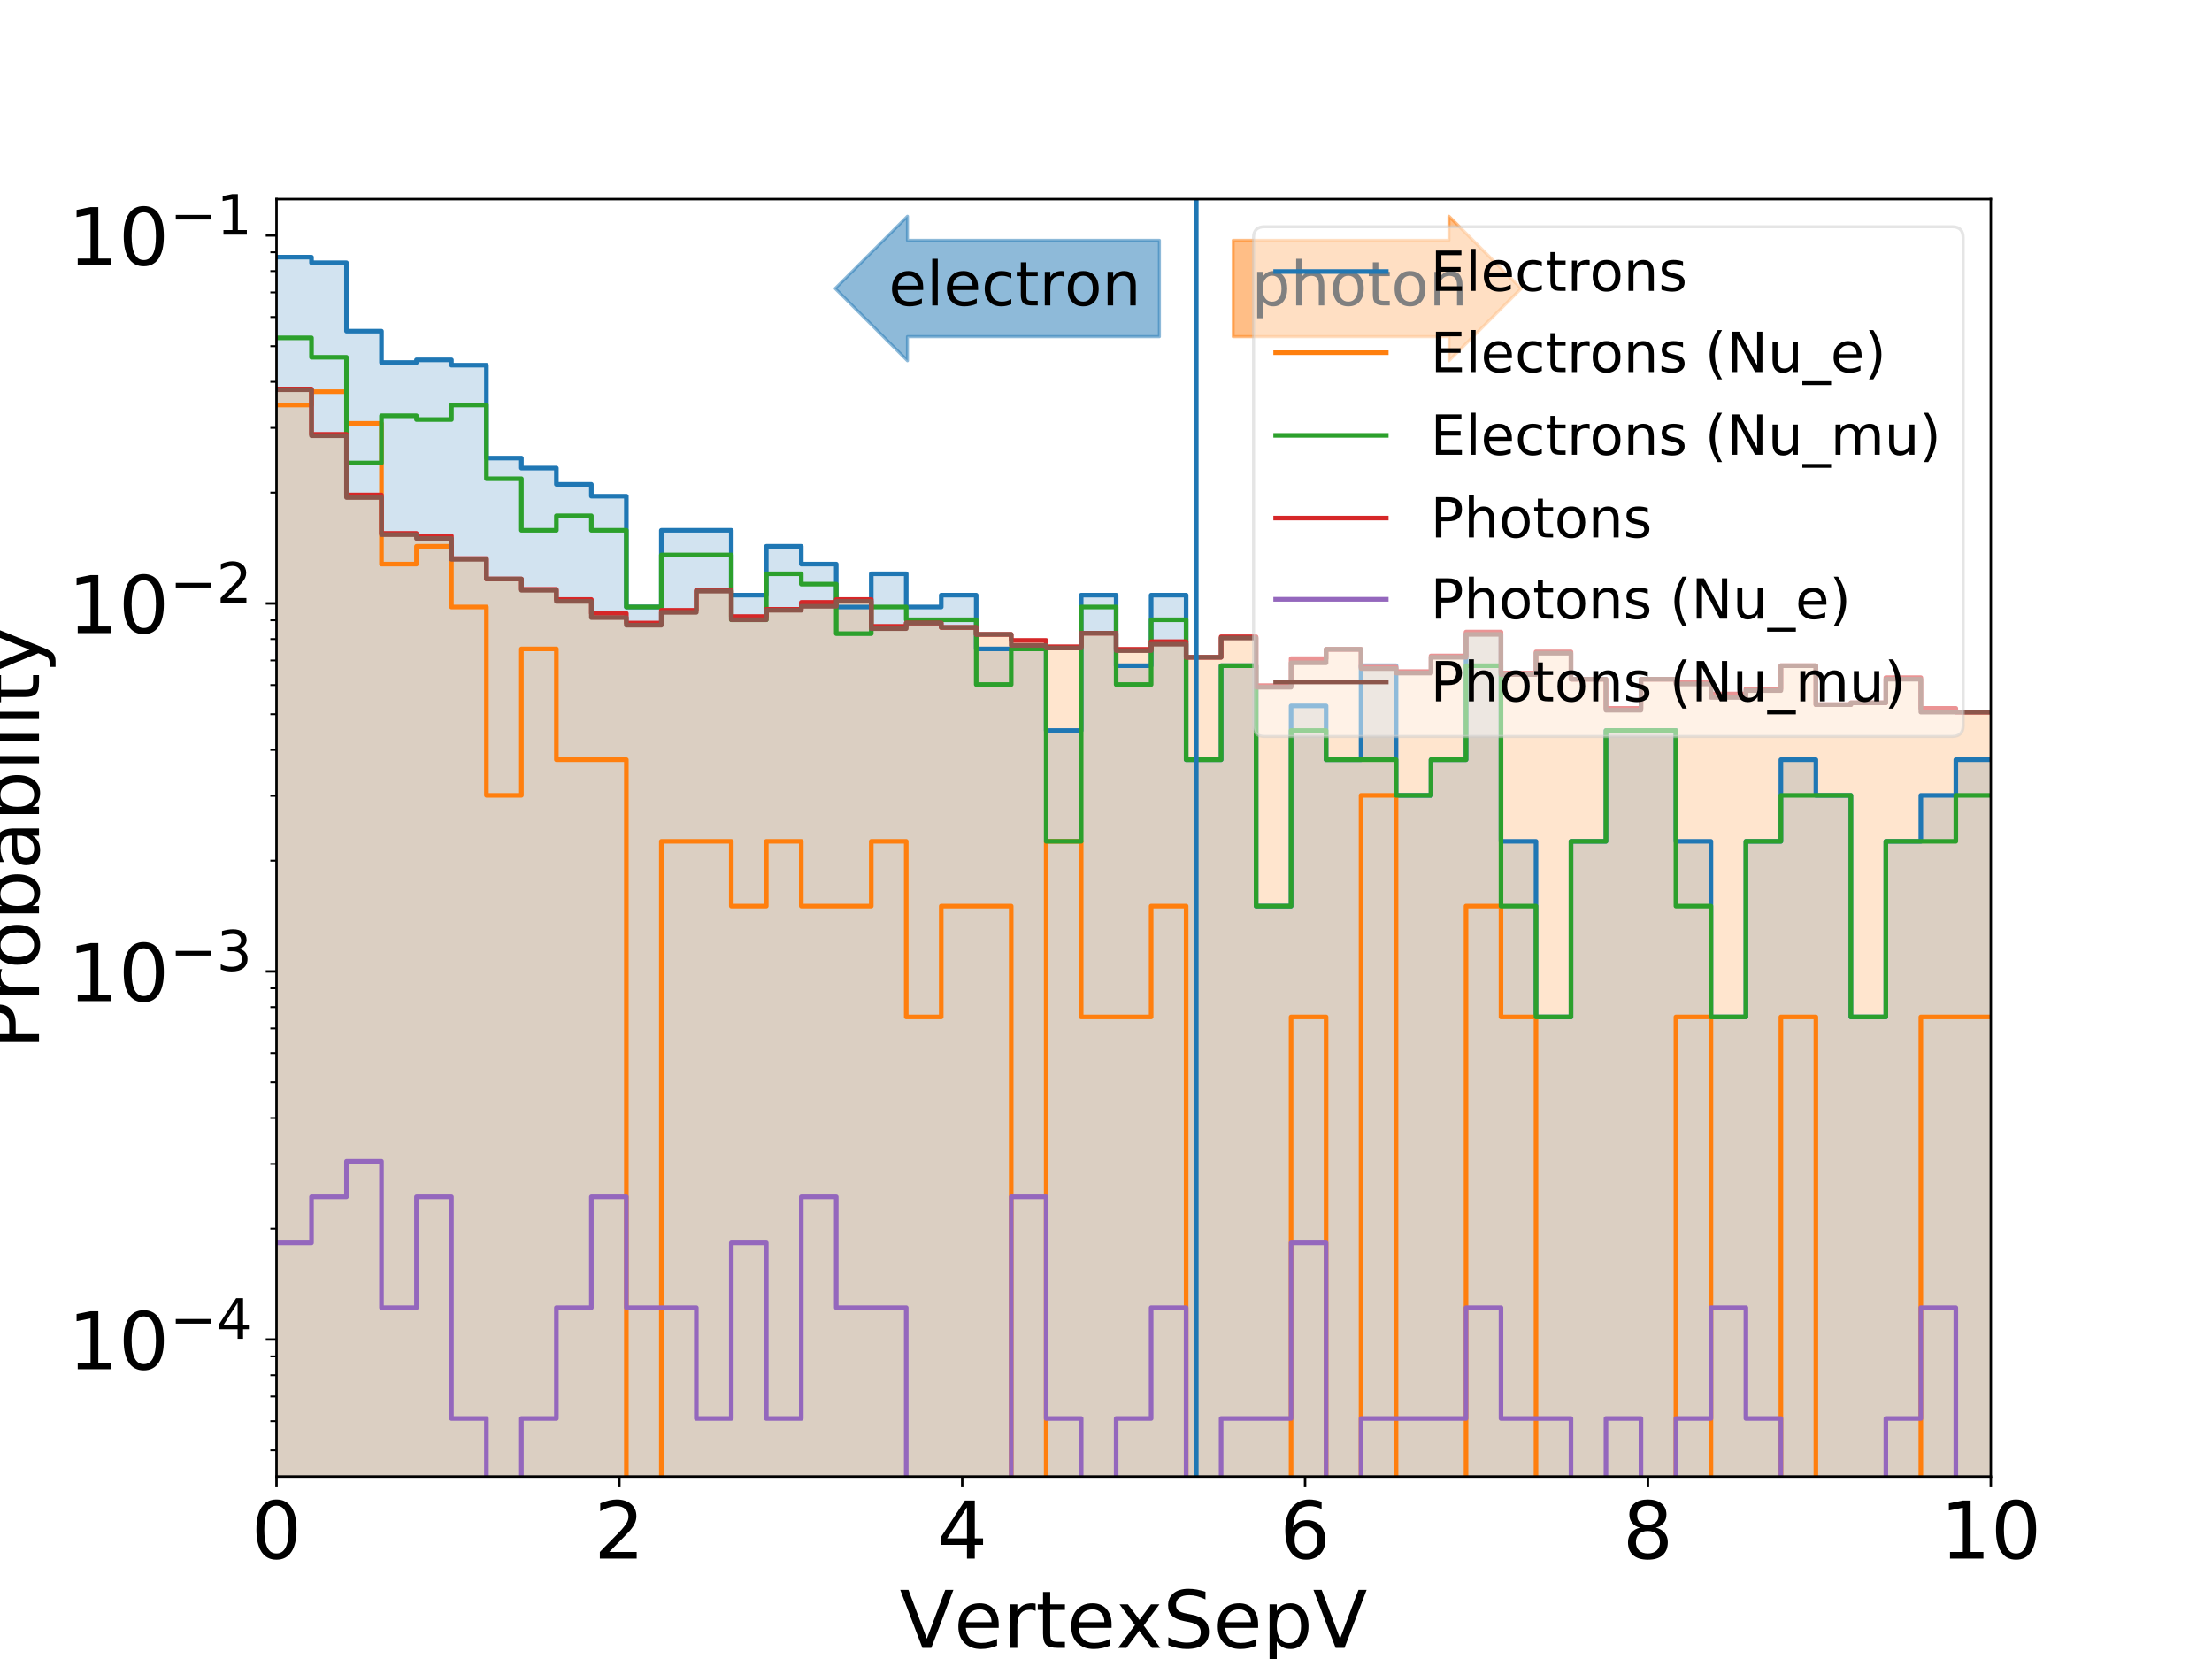 <?xml version="1.0" encoding="utf-8" standalone="no"?>
<!DOCTYPE svg PUBLIC "-//W3C//DTD SVG 1.1//EN"
  "http://www.w3.org/Graphics/SVG/1.1/DTD/svg11.dtd">
<!-- Created with matplotlib (https://matplotlib.org/) -->
<svg height="540pt" version="1.1" viewBox="0 0 720 540" width="720pt" xmlns="http://www.w3.org/2000/svg" xmlns:xlink="http://www.w3.org/1999/xlink">
 <defs>
  <style type="text/css">
*{stroke-linecap:butt;stroke-linejoin:round;}
  </style>
 </defs>
 <g id="figure_1">
  <g id="patch_1">
   <path d="M 0 540 
L 720 540 
L 720 0 
L 0 0 
z
" style="fill:#ffffff;"/>
  </g>
  <g id="axes_1">
   <g id="patch_2">
    <path d="M 90 480.6 
L 648 480.6 
L 648 64.8 
L 90 64.8 
z
" style="fill:#ffffff;"/>
   </g>
   <g id="patch_3">
    <path clip-path="url(#p020684ae58)" d="M 90 119750.236 
L 90 83.7 
L 101.388 83.7 
L 101.388 85.526 
L 112.776 85.526 
L 112.776 107.795 
L 124.163 107.795 
L 124.163 117.998 
L 135.551 117.998 
L 135.551 117.138 
L 146.939 117.138 
L 146.939 118.872 
L 158.327 118.872 
L 158.327 149.1 
L 169.714 149.1 
L 169.714 152.353 
L 181.102 152.353 
L 181.102 157.648 
L 192.49 157.648 
L 192.49 161.504 
L 203.878 161.504 
L 203.878 197.565 
L 215.265 197.565 
L 215.265 172.615 
L 226.653 172.615 
L 226.653 172.615 
L 238.041 172.615 
L 238.041 193.71 
L 249.429 193.71 
L 249.429 177.822 
L 260.816 177.822 
L 260.816 183.609 
L 272.204 183.609 
L 272.204 197.565 
L 283.592 197.565 
L 283.592 186.763 
L 294.98 186.763 
L 294.98 197.565 
L 306.367 197.565 
L 306.367 193.71 
L 317.755 193.71 
L 317.755 211.215 
L 329.143 211.215 
L 329.143 211.215 
L 340.531 211.215 
L 340.531 237.791 
L 351.918 237.791 
L 351.918 193.71 
L 363.306 193.71 
L 363.306 216.696 
L 374.694 216.696 
L 374.694 193.71 
L 386.082 193.71 
L 386.082 247.276 
L 397.469 247.276 
L 397.469 216.696 
L 408.857 216.696 
L 408.857 294.947 
L 420.245 294.947 
L 420.245 229.771 
L 431.633 229.771 
L 431.633 247.276 
L 443.02 247.276 
L 443.02 216.696 
L 454.408 216.696 
L 454.408 258.886 
L 465.796 258.886 
L 465.796 247.276 
L 477.184 247.276 
L 477.184 206.256 
L 488.571 206.256 
L 488.571 273.852 
L 499.959 273.852 
L 499.959 331.008 
L 511.347 331.008 
L 511.347 273.852 
L 522.735 273.852 
L 522.735 237.791 
L 534.122 237.791 
L 534.122 237.791 
L 545.51 237.791 
L 545.51 273.852 
L 556.898 273.852 
L 556.898 331.008 
L 568.286 331.008 
L 568.286 273.852 
L 579.673 273.852 
L 579.673 247.276 
L 591.061 247.276 
L 591.061 258.886 
L 602.449 258.886 
L 602.449 331.008 
L 613.837 331.008 
L 613.837 273.852 
L 625.224 273.852 
L 625.224 258.886 
L 636.612 258.886 
L 636.612 247.276 
L 648 247.276 
L 648 119750.236 
z
" style="fill:#1f77b4;opacity:0.2;"/>
   </g>
   <g id="patch_4">
    <path clip-path="url(#p020684ae58)" d="M 90 119750.236 
L 90 126.606 
L 101.388 126.606 
L 101.388 141.379 
L 112.776 141.379 
L 112.776 161.114 
L 124.163 161.114 
L 124.163 173.617 
L 135.551 173.617 
L 135.551 174.443 
L 146.939 174.443 
L 146.939 181.808 
L 158.327 181.808 
L 158.327 188.447 
L 169.714 188.447 
L 169.714 191.823 
L 181.102 191.823 
L 181.102 195.123 
L 192.49 195.123 
L 192.49 199.649 
L 203.878 199.649 
L 203.878 202.782 
L 215.265 202.782 
L 215.265 198.646 
L 226.653 198.646 
L 226.653 192.115 
L 238.041 192.115 
L 238.041 200.673 
L 249.429 200.673 
L 249.429 198.315 
L 260.816 198.315 
L 260.816 196.06 
L 272.204 196.06 
L 272.204 195.123 
L 283.592 195.123 
L 283.592 203.87 
L 294.98 203.87 
L 294.98 202.782 
L 306.367 202.782 
L 306.367 204.238 
L 317.755 204.238 
L 317.755 206.5 
L 329.143 206.5 
L 329.143 208.464 
L 340.531 208.464 
L 340.531 210.504 
L 351.918 210.504 
L 351.918 206.116 
L 363.306 206.116 
L 363.306 211.343 
L 374.694 211.343 
L 374.694 208.865 
L 386.082 208.865 
L 386.082 213.945 
L 397.469 213.945 
L 397.469 207.277 
L 408.857 207.277 
L 408.857 223.164 
L 420.245 223.164 
L 420.245 214.392 
L 431.633 214.392 
L 431.633 211.343 
L 443.02 211.343 
L 443.02 217.155 
L 454.408 217.155 
L 454.408 218.593 
L 465.796 218.593 
L 465.796 213.502 
L 477.184 213.502 
L 477.184 205.735 
L 488.571 205.735 
L 488.571 219.082 
L 499.959 219.082 
L 499.959 212.196 
L 511.347 212.196 
L 511.347 221.083 
L 522.735 221.083 
L 522.735 230.568 
L 534.122 230.568 
L 534.122 221.083 
L 545.51 221.083 
L 545.51 222.113 
L 556.898 222.113 
L 556.898 225.889 
L 568.286 225.889 
L 568.286 224.237 
L 579.673 224.237 
L 579.673 216.684 
L 591.061 216.684 
L 591.061 229.358 
L 602.449 229.358 
L 602.449 228.764 
L 613.837 228.764 
L 613.837 220.575 
L 625.224 220.575 
L 625.224 230.568 
L 636.612 230.568 
L 636.612 231.807 
L 648 231.807 
L 648 119750.236 
z
" style="fill:#ff7f0e;opacity:0.2;"/>
   </g>
   <g id="matplotlib.axis_1">
    <g id="xtick_1">
     <g id="line2d_1">
      <defs>
       <path d="M 0 0 
L 0 3.5 
" id="me578c0bc71" style="stroke:#000000;stroke-width:0.8;"/>
      </defs>
      <g>
       <use style="stroke:#000000;stroke-width:0.8;" x="90" xlink:href="#me578c0bc71" y="480.6"/>
      </g>
     </g>
     <g id="text_1">
      <!-- 0 -->
      <defs>
       <path d="M 31.781 66.406 
Q 24.172 66.406 20.328 58.906 
Q 16.5 51.422 16.5 36.375 
Q 16.5 21.391 20.328 13.891 
Q 24.172 6.391 31.781 6.391 
Q 39.453 6.391 43.281 13.891 
Q 47.125 21.391 47.125 36.375 
Q 47.125 51.422 43.281 58.906 
Q 39.453 66.406 31.781 66.406 
z
M 31.781 74.219 
Q 44.047 74.219 50.516 64.516 
Q 56.984 54.828 56.984 36.375 
Q 56.984 17.969 50.516 8.266 
Q 44.047 -1.422 31.781 -1.422 
Q 19.531 -1.422 13.062 8.266 
Q 6.594 17.969 6.594 36.375 
Q 6.594 54.828 13.062 64.516 
Q 19.531 74.219 31.781 74.219 
z
" id="DejaVuSans-48"/>
      </defs>
      <g transform="translate(81.754 507.295)scale(0.259 -0.259)">
       <use xlink:href="#DejaVuSans-48"/>
      </g>
     </g>
    </g>
    <g id="xtick_2">
     <g id="line2d_2">
      <g>
       <use style="stroke:#000000;stroke-width:0.8;" x="201.6" xlink:href="#me578c0bc71" y="480.6"/>
      </g>
     </g>
     <g id="text_2">
      <!-- 2 -->
      <defs>
       <path d="M 19.188 8.297 
L 53.609 8.297 
L 53.609 0 
L 7.328 0 
L 7.328 8.297 
Q 12.938 14.109 22.625 23.891 
Q 32.328 33.688 34.812 36.531 
Q 39.547 41.844 41.422 45.531 
Q 43.312 49.219 43.312 52.781 
Q 43.312 58.594 39.234 62.25 
Q 35.156 65.922 28.609 65.922 
Q 23.969 65.922 18.812 64.312 
Q 13.672 62.703 7.812 59.422 
L 7.812 69.391 
Q 13.766 71.781 18.938 73 
Q 24.125 74.219 28.422 74.219 
Q 39.75 74.219 46.484 68.547 
Q 53.219 62.891 53.219 53.422 
Q 53.219 48.922 51.531 44.891 
Q 49.859 40.875 45.406 35.406 
Q 44.188 33.984 37.641 27.219 
Q 31.109 20.453 19.188 8.297 
z
" id="DejaVuSans-50"/>
      </defs>
      <g transform="translate(193.354 507.295)scale(0.259 -0.259)">
       <use xlink:href="#DejaVuSans-50"/>
      </g>
     </g>
    </g>
    <g id="xtick_3">
     <g id="line2d_3">
      <g>
       <use style="stroke:#000000;stroke-width:0.8;" x="313.2" xlink:href="#me578c0bc71" y="480.6"/>
      </g>
     </g>
     <g id="text_3">
      <!-- 4 -->
      <defs>
       <path d="M 37.797 64.312 
L 12.891 25.391 
L 37.797 25.391 
z
M 35.203 72.906 
L 47.609 72.906 
L 47.609 25.391 
L 58.016 25.391 
L 58.016 17.188 
L 47.609 17.188 
L 47.609 0 
L 37.797 0 
L 37.797 17.188 
L 4.891 17.188 
L 4.891 26.703 
z
" id="DejaVuSans-52"/>
      </defs>
      <g transform="translate(304.954 507.295)scale(0.259 -0.259)">
       <use xlink:href="#DejaVuSans-52"/>
      </g>
     </g>
    </g>
    <g id="xtick_4">
     <g id="line2d_4">
      <g>
       <use style="stroke:#000000;stroke-width:0.8;" x="424.8" xlink:href="#me578c0bc71" y="480.6"/>
      </g>
     </g>
     <g id="text_4">
      <!-- 6 -->
      <defs>
       <path d="M 33.016 40.375 
Q 26.375 40.375 22.484 35.828 
Q 18.609 31.297 18.609 23.391 
Q 18.609 15.531 22.484 10.953 
Q 26.375 6.391 33.016 6.391 
Q 39.656 6.391 43.531 10.953 
Q 47.406 15.531 47.406 23.391 
Q 47.406 31.297 43.531 35.828 
Q 39.656 40.375 33.016 40.375 
z
M 52.594 71.297 
L 52.594 62.312 
Q 48.875 64.062 45.094 64.984 
Q 41.312 65.922 37.594 65.922 
Q 27.828 65.922 22.672 59.328 
Q 17.531 52.734 16.797 39.406 
Q 19.672 43.656 24.016 45.922 
Q 28.375 48.188 33.594 48.188 
Q 44.578 48.188 50.953 41.516 
Q 57.328 34.859 57.328 23.391 
Q 57.328 12.156 50.688 5.359 
Q 44.047 -1.422 33.016 -1.422 
Q 20.359 -1.422 13.672 8.266 
Q 6.984 17.969 6.984 36.375 
Q 6.984 53.656 15.188 63.938 
Q 23.391 74.219 37.203 74.219 
Q 40.922 74.219 44.703 73.484 
Q 48.484 72.75 52.594 71.297 
z
" id="DejaVuSans-54"/>
      </defs>
      <g transform="translate(416.554 507.295)scale(0.259 -0.259)">
       <use xlink:href="#DejaVuSans-54"/>
      </g>
     </g>
    </g>
    <g id="xtick_5">
     <g id="line2d_5">
      <g>
       <use style="stroke:#000000;stroke-width:0.8;" x="536.4" xlink:href="#me578c0bc71" y="480.6"/>
      </g>
     </g>
     <g id="text_5">
      <!-- 8 -->
      <defs>
       <path d="M 31.781 34.625 
Q 24.75 34.625 20.719 30.859 
Q 16.703 27.094 16.703 20.516 
Q 16.703 13.922 20.719 10.156 
Q 24.75 6.391 31.781 6.391 
Q 38.812 6.391 42.859 10.172 
Q 46.922 13.969 46.922 20.516 
Q 46.922 27.094 42.891 30.859 
Q 38.875 34.625 31.781 34.625 
z
M 21.922 38.812 
Q 15.578 40.375 12.031 44.719 
Q 8.5 49.078 8.5 55.328 
Q 8.5 64.062 14.719 69.141 
Q 20.953 74.219 31.781 74.219 
Q 42.672 74.219 48.875 69.141 
Q 55.078 64.062 55.078 55.328 
Q 55.078 49.078 51.531 44.719 
Q 48 40.375 41.703 38.812 
Q 48.828 37.156 52.797 32.312 
Q 56.781 27.484 56.781 20.516 
Q 56.781 9.906 50.312 4.234 
Q 43.844 -1.422 31.781 -1.422 
Q 19.734 -1.422 13.25 4.234 
Q 6.781 9.906 6.781 20.516 
Q 6.781 27.484 10.781 32.312 
Q 14.797 37.156 21.922 38.812 
z
M 18.312 54.391 
Q 18.312 48.734 21.844 45.562 
Q 25.391 42.391 31.781 42.391 
Q 38.141 42.391 41.719 45.562 
Q 45.312 48.734 45.312 54.391 
Q 45.312 60.062 41.719 63.234 
Q 38.141 66.406 31.781 66.406 
Q 25.391 66.406 21.844 63.234 
Q 18.312 60.062 18.312 54.391 
z
" id="DejaVuSans-56"/>
      </defs>
      <g transform="translate(528.154 507.295)scale(0.259 -0.259)">
       <use xlink:href="#DejaVuSans-56"/>
      </g>
     </g>
    </g>
    <g id="xtick_6">
     <g id="line2d_6">
      <g>
       <use style="stroke:#000000;stroke-width:0.8;" x="648" xlink:href="#me578c0bc71" y="480.6"/>
      </g>
     </g>
     <g id="text_6">
      <!-- 10 -->
      <defs>
       <path d="M 12.406 8.297 
L 28.516 8.297 
L 28.516 63.922 
L 10.984 60.406 
L 10.984 69.391 
L 28.422 72.906 
L 38.281 72.906 
L 38.281 8.297 
L 54.391 8.297 
L 54.391 0 
L 12.406 0 
z
" id="DejaVuSans-49"/>
      </defs>
      <g transform="translate(631.508 507.295)scale(0.259 -0.259)">
       <use xlink:href="#DejaVuSans-49"/>
       <use x="63.623" xlink:href="#DejaVuSans-48"/>
      </g>
     </g>
    </g>
    <g id="text_7">
     <!-- VertexSepV -->
     <defs>
      <path d="M 28.609 0 
L 0.781 72.906 
L 11.078 72.906 
L 34.188 11.531 
L 57.328 72.906 
L 67.578 72.906 
L 39.797 0 
z
" id="DejaVuSans-86"/>
      <path d="M 56.203 29.594 
L 56.203 25.203 
L 14.891 25.203 
Q 15.484 15.922 20.484 11.062 
Q 25.484 6.203 34.422 6.203 
Q 39.594 6.203 44.453 7.469 
Q 49.312 8.734 54.109 11.281 
L 54.109 2.781 
Q 49.266 0.734 44.188 -0.344 
Q 39.109 -1.422 33.891 -1.422 
Q 20.797 -1.422 13.156 6.188 
Q 5.516 13.812 5.516 26.812 
Q 5.516 40.234 12.766 48.109 
Q 20.016 56 32.328 56 
Q 43.359 56 49.781 48.891 
Q 56.203 41.797 56.203 29.594 
z
M 47.219 32.234 
Q 47.125 39.594 43.094 43.984 
Q 39.062 48.391 32.422 48.391 
Q 24.906 48.391 20.391 44.141 
Q 15.875 39.891 15.188 32.172 
z
" id="DejaVuSans-101"/>
      <path d="M 41.109 46.297 
Q 39.594 47.172 37.812 47.578 
Q 36.031 48 33.891 48 
Q 26.266 48 22.188 43.047 
Q 18.109 38.094 18.109 28.812 
L 18.109 0 
L 9.078 0 
L 9.078 54.688 
L 18.109 54.688 
L 18.109 46.188 
Q 20.953 51.172 25.484 53.578 
Q 30.031 56 36.531 56 
Q 37.453 56 38.578 55.875 
Q 39.703 55.766 41.062 55.516 
z
" id="DejaVuSans-114"/>
      <path d="M 18.312 70.219 
L 18.312 54.688 
L 36.812 54.688 
L 36.812 47.703 
L 18.312 47.703 
L 18.312 18.016 
Q 18.312 11.328 20.141 9.422 
Q 21.969 7.516 27.594 7.516 
L 36.812 7.516 
L 36.812 0 
L 27.594 0 
Q 17.188 0 13.234 3.875 
Q 9.281 7.766 9.281 18.016 
L 9.281 47.703 
L 2.688 47.703 
L 2.688 54.688 
L 9.281 54.688 
L 9.281 70.219 
z
" id="DejaVuSans-116"/>
      <path d="M 54.891 54.688 
L 35.109 28.078 
L 55.906 0 
L 45.312 0 
L 29.391 21.484 
L 13.484 0 
L 2.875 0 
L 24.125 28.609 
L 4.688 54.688 
L 15.281 54.688 
L 29.781 35.203 
L 44.281 54.688 
z
" id="DejaVuSans-120"/>
      <path d="M 53.516 70.516 
L 53.516 60.891 
Q 47.906 63.578 42.922 64.891 
Q 37.938 66.219 33.297 66.219 
Q 25.25 66.219 20.875 63.094 
Q 16.5 59.969 16.5 54.203 
Q 16.5 49.359 19.406 46.891 
Q 22.312 44.438 30.422 42.922 
L 36.375 41.703 
Q 47.406 39.594 52.656 34.297 
Q 57.906 29 57.906 20.125 
Q 57.906 9.516 50.797 4.047 
Q 43.703 -1.422 29.984 -1.422 
Q 24.812 -1.422 18.969 -0.25 
Q 13.141 0.922 6.891 3.219 
L 6.891 13.375 
Q 12.891 10.016 18.656 8.297 
Q 24.422 6.594 29.984 6.594 
Q 38.422 6.594 43.016 9.906 
Q 47.609 13.234 47.609 19.391 
Q 47.609 24.75 44.312 27.781 
Q 41.016 30.812 33.5 32.328 
L 27.484 33.5 
Q 16.453 35.688 11.516 40.375 
Q 6.594 45.062 6.594 53.422 
Q 6.594 63.094 13.406 68.656 
Q 20.219 74.219 32.172 74.219 
Q 37.312 74.219 42.625 73.281 
Q 47.953 72.359 53.516 70.516 
z
" id="DejaVuSans-83"/>
      <path d="M 18.109 8.203 
L 18.109 -20.797 
L 9.078 -20.797 
L 9.078 54.688 
L 18.109 54.688 
L 18.109 46.391 
Q 20.953 51.266 25.266 53.625 
Q 29.594 56 35.594 56 
Q 45.562 56 51.781 48.094 
Q 58.016 40.188 58.016 27.297 
Q 58.016 14.406 51.781 6.484 
Q 45.562 -1.422 35.594 -1.422 
Q 29.594 -1.422 25.266 0.953 
Q 20.953 3.328 18.109 8.203 
z
M 48.688 27.297 
Q 48.688 37.203 44.609 42.844 
Q 40.531 48.484 33.406 48.484 
Q 26.266 48.484 22.188 42.844 
Q 18.109 37.203 18.109 27.297 
Q 18.109 17.391 22.188 11.75 
Q 26.266 6.109 33.406 6.109 
Q 40.531 6.109 44.609 11.75 
Q 48.688 17.391 48.688 27.297 
z
" id="DejaVuSans-112"/>
     </defs>
     <g transform="translate(292.828 536.381)scale(0.259 -0.259)">
      <use xlink:href="#DejaVuSans-86"/>
      <use x="68.299" xlink:href="#DejaVuSans-101"/>
      <use x="129.822" xlink:href="#DejaVuSans-114"/>
      <use x="170.936" xlink:href="#DejaVuSans-116"/>
      <use x="210.145" xlink:href="#DejaVuSans-101"/>
      <use x="271.652" xlink:href="#DejaVuSans-120"/>
      <use x="330.832" xlink:href="#DejaVuSans-83"/>
      <use x="394.309" xlink:href="#DejaVuSans-101"/>
      <use x="455.832" xlink:href="#DejaVuSans-112"/>
      <use x="519.309" xlink:href="#DejaVuSans-86"/>
     </g>
    </g>
   </g>
   <g id="matplotlib.axis_2">
    <g id="ytick_1">
     <g id="line2d_7">
      <defs>
       <path d="M 0 0 
L -3.5 0 
" id="m0a5cdf18a3" style="stroke:#000000;stroke-width:0.8;"/>
      </defs>
      <g>
       <use style="stroke:#000000;stroke-width:0.8;" x="90" xlink:href="#m0a5cdf18a3" y="436.004"/>
      </g>
     </g>
     <g id="text_8">
      <!-- $\mathdefault{10^{-4}}$ -->
      <defs>
       <path d="M 10.594 35.5 
L 73.188 35.5 
L 73.188 27.203 
L 10.594 27.203 
z
" id="DejaVuSans-8722"/>
      </defs>
      <g transform="translate(22.088 445.852)scale(0.259 -0.259)">
       <use transform="translate(0 0.684)" xlink:href="#DejaVuSans-49"/>
       <use transform="translate(63.623 0.684)" xlink:href="#DejaVuSans-48"/>
       <use transform="translate(128.203 38.966)scale(0.7)" xlink:href="#DejaVuSans-8722"/>
       <use transform="translate(186.855 38.966)scale(0.7)" xlink:href="#DejaVuSans-52"/>
      </g>
     </g>
    </g>
    <g id="ytick_2">
     <g id="line2d_8">
      <g>
       <use style="stroke:#000000;stroke-width:0.8;" x="90" xlink:href="#m0a5cdf18a3" y="316.211"/>
      </g>
     </g>
     <g id="text_9">
      <!-- $\mathdefault{10^{-3}}$ -->
      <defs>
       <path d="M 40.578 39.312 
Q 47.656 37.797 51.625 33 
Q 55.609 28.219 55.609 21.188 
Q 55.609 10.406 48.188 4.484 
Q 40.766 -1.422 27.094 -1.422 
Q 22.516 -1.422 17.656 -0.516 
Q 12.797 0.391 7.625 2.203 
L 7.625 11.719 
Q 11.719 9.328 16.594 8.109 
Q 21.484 6.891 26.812 6.891 
Q 36.078 6.891 40.938 10.547 
Q 45.797 14.203 45.797 21.188 
Q 45.797 27.641 41.281 31.266 
Q 36.766 34.906 28.719 34.906 
L 20.219 34.906 
L 20.219 43.016 
L 29.109 43.016 
Q 36.375 43.016 40.234 45.922 
Q 44.094 48.828 44.094 54.297 
Q 44.094 59.906 40.109 62.906 
Q 36.141 65.922 28.719 65.922 
Q 24.656 65.922 20.016 65.031 
Q 15.375 64.156 9.812 62.312 
L 9.812 71.094 
Q 15.438 72.656 20.344 73.438 
Q 25.25 74.219 29.594 74.219 
Q 40.828 74.219 47.359 69.109 
Q 53.906 64.016 53.906 55.328 
Q 53.906 49.266 50.438 45.094 
Q 46.969 40.922 40.578 39.312 
z
" id="DejaVuSans-51"/>
      </defs>
      <g transform="translate(22.088 326.059)scale(0.259 -0.259)">
       <use transform="translate(0 0.766)" xlink:href="#DejaVuSans-49"/>
       <use transform="translate(63.623 0.766)" xlink:href="#DejaVuSans-48"/>
       <use transform="translate(128.203 39.047)scale(0.7)" xlink:href="#DejaVuSans-8722"/>
       <use transform="translate(186.855 39.047)scale(0.7)" xlink:href="#DejaVuSans-51"/>
      </g>
     </g>
    </g>
    <g id="ytick_3">
     <g id="line2d_9">
      <g>
       <use style="stroke:#000000;stroke-width:0.8;" x="90" xlink:href="#m0a5cdf18a3" y="196.418"/>
      </g>
     </g>
     <g id="text_10">
      <!-- $\mathdefault{10^{-2}}$ -->
      <g transform="translate(22.088 206.265)scale(0.259 -0.259)">
       <use transform="translate(0 0.766)" xlink:href="#DejaVuSans-49"/>
       <use transform="translate(63.623 0.766)" xlink:href="#DejaVuSans-48"/>
       <use transform="translate(128.203 39.047)scale(0.7)" xlink:href="#DejaVuSans-8722"/>
       <use transform="translate(186.855 39.047)scale(0.7)" xlink:href="#DejaVuSans-50"/>
      </g>
     </g>
    </g>
    <g id="ytick_4">
     <g id="line2d_10">
      <g>
       <use style="stroke:#000000;stroke-width:0.8;" x="90" xlink:href="#m0a5cdf18a3" y="76.624"/>
      </g>
     </g>
     <g id="text_11">
      <!-- $\mathdefault{10^{-1}}$ -->
      <g transform="translate(22.088 86.472)scale(0.259 -0.259)">
       <use transform="translate(0 0.684)" xlink:href="#DejaVuSans-49"/>
       <use transform="translate(63.623 0.684)" xlink:href="#DejaVuSans-48"/>
       <use transform="translate(128.203 38.966)scale(0.7)" xlink:href="#DejaVuSans-8722"/>
       <use transform="translate(186.855 38.966)scale(0.7)" xlink:href="#DejaVuSans-49"/>
      </g>
     </g>
    </g>
    <g id="ytick_5">
     <g id="line2d_11">
      <defs>
       <path d="M 0 0 
L -2 0 
" id="m8f73ffb997" style="stroke:#000000;stroke-width:0.6;"/>
      </defs>
      <g>
       <use style="stroke:#000000;stroke-width:0.6;" x="90" xlink:href="#m8f73ffb997" y="472.066"/>
      </g>
     </g>
    </g>
    <g id="ytick_6">
     <g id="line2d_12">
      <g>
       <use style="stroke:#000000;stroke-width:0.6;" x="90" xlink:href="#m8f73ffb997" y="462.58"/>
      </g>
     </g>
    </g>
    <g id="ytick_7">
     <g id="line2d_13">
      <g>
       <use style="stroke:#000000;stroke-width:0.6;" x="90" xlink:href="#m8f73ffb997" y="454.561"/>
      </g>
     </g>
    </g>
    <g id="ytick_8">
     <g id="line2d_14">
      <g>
       <use style="stroke:#000000;stroke-width:0.6;" x="90" xlink:href="#m8f73ffb997" y="447.614"/>
      </g>
     </g>
    </g>
    <g id="ytick_9">
     <g id="line2d_15">
      <g>
       <use style="stroke:#000000;stroke-width:0.6;" x="90" xlink:href="#m8f73ffb997" y="441.486"/>
      </g>
     </g>
    </g>
    <g id="ytick_10">
     <g id="line2d_16">
      <g>
       <use style="stroke:#000000;stroke-width:0.6;" x="90" xlink:href="#m8f73ffb997" y="399.943"/>
      </g>
     </g>
    </g>
    <g id="ytick_11">
     <g id="line2d_17">
      <g>
       <use style="stroke:#000000;stroke-width:0.6;" x="90" xlink:href="#m8f73ffb997" y="378.848"/>
      </g>
     </g>
    </g>
    <g id="ytick_12">
     <g id="line2d_18">
      <g>
       <use style="stroke:#000000;stroke-width:0.6;" x="90" xlink:href="#m8f73ffb997" y="363.882"/>
      </g>
     </g>
    </g>
    <g id="ytick_13">
     <g id="line2d_19">
      <g>
       <use style="stroke:#000000;stroke-width:0.6;" x="90" xlink:href="#m8f73ffb997" y="352.272"/>
      </g>
     </g>
    </g>
    <g id="ytick_14">
     <g id="line2d_20">
      <g>
       <use style="stroke:#000000;stroke-width:0.6;" x="90" xlink:href="#m8f73ffb997" y="342.787"/>
      </g>
     </g>
    </g>
    <g id="ytick_15">
     <g id="line2d_21">
      <g>
       <use style="stroke:#000000;stroke-width:0.6;" x="90" xlink:href="#m8f73ffb997" y="334.767"/>
      </g>
     </g>
    </g>
    <g id="ytick_16">
     <g id="line2d_22">
      <g>
       <use style="stroke:#000000;stroke-width:0.6;" x="90" xlink:href="#m8f73ffb997" y="327.82"/>
      </g>
     </g>
    </g>
    <g id="ytick_17">
     <g id="line2d_23">
      <g>
       <use style="stroke:#000000;stroke-width:0.6;" x="90" xlink:href="#m8f73ffb997" y="321.692"/>
      </g>
     </g>
    </g>
    <g id="ytick_18">
     <g id="line2d_24">
      <g>
       <use style="stroke:#000000;stroke-width:0.6;" x="90" xlink:href="#m8f73ffb997" y="280.15"/>
      </g>
     </g>
    </g>
    <g id="ytick_19">
     <g id="line2d_25">
      <g>
       <use style="stroke:#000000;stroke-width:0.6;" x="90" xlink:href="#m8f73ffb997" y="259.055"/>
      </g>
     </g>
    </g>
    <g id="ytick_20">
     <g id="line2d_26">
      <g>
       <use style="stroke:#000000;stroke-width:0.6;" x="90" xlink:href="#m8f73ffb997" y="244.088"/>
      </g>
     </g>
    </g>
    <g id="ytick_21">
     <g id="line2d_27">
      <g>
       <use style="stroke:#000000;stroke-width:0.6;" x="90" xlink:href="#m8f73ffb997" y="232.479"/>
      </g>
     </g>
    </g>
    <g id="ytick_22">
     <g id="line2d_28">
      <g>
       <use style="stroke:#000000;stroke-width:0.6;" x="90" xlink:href="#m8f73ffb997" y="222.994"/>
      </g>
     </g>
    </g>
    <g id="ytick_23">
     <g id="line2d_29">
      <g>
       <use style="stroke:#000000;stroke-width:0.6;" x="90" xlink:href="#m8f73ffb997" y="214.974"/>
      </g>
     </g>
    </g>
    <g id="ytick_24">
     <g id="line2d_30">
      <g>
       <use style="stroke:#000000;stroke-width:0.6;" x="90" xlink:href="#m8f73ffb997" y="208.027"/>
      </g>
     </g>
    </g>
    <g id="ytick_25">
     <g id="line2d_31">
      <g>
       <use style="stroke:#000000;stroke-width:0.6;" x="90" xlink:href="#m8f73ffb997" y="201.899"/>
      </g>
     </g>
    </g>
    <g id="ytick_26">
     <g id="line2d_32">
      <g>
       <use style="stroke:#000000;stroke-width:0.6;" x="90" xlink:href="#m8f73ffb997" y="160.356"/>
      </g>
     </g>
    </g>
    <g id="ytick_27">
     <g id="line2d_33">
      <g>
       <use style="stroke:#000000;stroke-width:0.6;" x="90" xlink:href="#m8f73ffb997" y="139.262"/>
      </g>
     </g>
    </g>
    <g id="ytick_28">
     <g id="line2d_34">
      <g>
       <use style="stroke:#000000;stroke-width:0.6;" x="90" xlink:href="#m8f73ffb997" y="124.295"/>
      </g>
     </g>
    </g>
    <g id="ytick_29">
     <g id="line2d_35">
      <g>
       <use style="stroke:#000000;stroke-width:0.6;" x="90" xlink:href="#m8f73ffb997" y="112.686"/>
      </g>
     </g>
    </g>
    <g id="ytick_30">
     <g id="line2d_36">
      <g>
       <use style="stroke:#000000;stroke-width:0.6;" x="90" xlink:href="#m8f73ffb997" y="103.2"/>
      </g>
     </g>
    </g>
    <g id="ytick_31">
     <g id="line2d_37">
      <g>
       <use style="stroke:#000000;stroke-width:0.6;" x="90" xlink:href="#m8f73ffb997" y="95.18"/>
      </g>
     </g>
    </g>
    <g id="ytick_32">
     <g id="line2d_38">
      <g>
       <use style="stroke:#000000;stroke-width:0.6;" x="90" xlink:href="#m8f73ffb997" y="88.233"/>
      </g>
     </g>
    </g>
    <g id="ytick_33">
     <g id="line2d_39">
      <g>
       <use style="stroke:#000000;stroke-width:0.6;" x="90" xlink:href="#m8f73ffb997" y="82.106"/>
      </g>
     </g>
    </g>
    <g id="text_12">
     <!-- Probability -->
     <defs>
      <path d="M 19.672 64.797 
L 19.672 37.406 
L 32.078 37.406 
Q 38.969 37.406 42.719 40.969 
Q 46.484 44.531 46.484 51.125 
Q 46.484 57.672 42.719 61.234 
Q 38.969 64.797 32.078 64.797 
z
M 9.812 72.906 
L 32.078 72.906 
Q 44.344 72.906 50.609 67.359 
Q 56.891 61.812 56.891 51.125 
Q 56.891 40.328 50.609 34.812 
Q 44.344 29.297 32.078 29.297 
L 19.672 29.297 
L 19.672 0 
L 9.812 0 
z
" id="DejaVuSans-80"/>
      <path d="M 30.609 48.391 
Q 23.391 48.391 19.188 42.75 
Q 14.984 37.109 14.984 27.297 
Q 14.984 17.484 19.156 11.844 
Q 23.344 6.203 30.609 6.203 
Q 37.797 6.203 41.984 11.859 
Q 46.188 17.531 46.188 27.297 
Q 46.188 37.016 41.984 42.703 
Q 37.797 48.391 30.609 48.391 
z
M 30.609 56 
Q 42.328 56 49.016 48.375 
Q 55.719 40.766 55.719 27.297 
Q 55.719 13.875 49.016 6.219 
Q 42.328 -1.422 30.609 -1.422 
Q 18.844 -1.422 12.172 6.219 
Q 5.516 13.875 5.516 27.297 
Q 5.516 40.766 12.172 48.375 
Q 18.844 56 30.609 56 
z
" id="DejaVuSans-111"/>
      <path d="M 48.688 27.297 
Q 48.688 37.203 44.609 42.844 
Q 40.531 48.484 33.406 48.484 
Q 26.266 48.484 22.188 42.844 
Q 18.109 37.203 18.109 27.297 
Q 18.109 17.391 22.188 11.75 
Q 26.266 6.109 33.406 6.109 
Q 40.531 6.109 44.609 11.75 
Q 48.688 17.391 48.688 27.297 
z
M 18.109 46.391 
Q 20.953 51.266 25.266 53.625 
Q 29.594 56 35.594 56 
Q 45.562 56 51.781 48.094 
Q 58.016 40.188 58.016 27.297 
Q 58.016 14.406 51.781 6.484 
Q 45.562 -1.422 35.594 -1.422 
Q 29.594 -1.422 25.266 0.953 
Q 20.953 3.328 18.109 8.203 
L 18.109 0 
L 9.078 0 
L 9.078 75.984 
L 18.109 75.984 
z
" id="DejaVuSans-98"/>
      <path d="M 34.281 27.484 
Q 23.391 27.484 19.188 25 
Q 14.984 22.516 14.984 16.5 
Q 14.984 11.719 18.141 8.906 
Q 21.297 6.109 26.703 6.109 
Q 34.188 6.109 38.703 11.406 
Q 43.219 16.703 43.219 25.484 
L 43.219 27.484 
z
M 52.203 31.203 
L 52.203 0 
L 43.219 0 
L 43.219 8.297 
Q 40.141 3.328 35.547 0.953 
Q 30.953 -1.422 24.312 -1.422 
Q 15.922 -1.422 10.953 3.297 
Q 6 8.016 6 15.922 
Q 6 25.141 12.172 29.828 
Q 18.359 34.516 30.609 34.516 
L 43.219 34.516 
L 43.219 35.406 
Q 43.219 41.609 39.141 45 
Q 35.062 48.391 27.688 48.391 
Q 23 48.391 18.547 47.266 
Q 14.109 46.141 10.016 43.891 
L 10.016 52.203 
Q 14.938 54.109 19.578 55.047 
Q 24.219 56 28.609 56 
Q 40.484 56 46.344 49.844 
Q 52.203 43.703 52.203 31.203 
z
" id="DejaVuSans-97"/>
      <path d="M 9.422 54.688 
L 18.406 54.688 
L 18.406 0 
L 9.422 0 
z
M 9.422 75.984 
L 18.406 75.984 
L 18.406 64.594 
L 9.422 64.594 
z
" id="DejaVuSans-105"/>
      <path d="M 9.422 75.984 
L 18.406 75.984 
L 18.406 0 
L 9.422 0 
z
" id="DejaVuSans-108"/>
      <path d="M 32.172 -5.078 
Q 28.375 -14.844 24.75 -17.812 
Q 21.141 -20.797 15.094 -20.797 
L 7.906 -20.797 
L 7.906 -13.281 
L 13.188 -13.281 
Q 16.891 -13.281 18.938 -11.516 
Q 21 -9.766 23.484 -3.219 
L 25.094 0.875 
L 2.984 54.688 
L 12.5 54.688 
L 29.594 11.922 
L 46.688 54.688 
L 56.203 54.688 
z
" id="DejaVuSans-121"/>
     </defs>
     <g transform="translate(12.697 341.716)rotate(-90)scale(0.259 -0.259)">
      <use xlink:href="#DejaVuSans-80"/>
      <use x="60.287" xlink:href="#DejaVuSans-114"/>
      <use x="101.369" xlink:href="#DejaVuSans-111"/>
      <use x="162.551" xlink:href="#DejaVuSans-98"/>
      <use x="226.027" xlink:href="#DejaVuSans-97"/>
      <use x="287.307" xlink:href="#DejaVuSans-98"/>
      <use x="350.783" xlink:href="#DejaVuSans-105"/>
      <use x="378.566" xlink:href="#DejaVuSans-108"/>
      <use x="406.35" xlink:href="#DejaVuSans-105"/>
      <use x="434.133" xlink:href="#DejaVuSans-116"/>
      <use x="473.342" xlink:href="#DejaVuSans-121"/>
     </g>
    </g>
   </g>
   <g id="line2d_40">
    <path clip-path="url(#p020684ae58)" d="M 90 83.7 
L 101.388 83.7 
L 101.388 85.526 
L 112.776 85.526 
L 112.776 107.795 
L 124.163 107.795 
L 124.163 117.998 
L 135.551 117.998 
L 135.551 117.138 
L 146.939 117.138 
L 146.939 118.872 
L 158.327 118.872 
L 158.327 149.1 
L 169.714 149.1 
L 169.714 152.353 
L 181.102 152.353 
L 181.102 157.648 
L 192.49 157.648 
L 192.49 161.504 
L 203.878 161.504 
L 203.878 197.565 
L 215.265 197.565 
L 215.265 172.615 
L 226.653 172.615 
L 226.653 172.615 
L 238.041 172.615 
L 238.041 193.71 
L 249.429 193.71 
L 249.429 177.822 
L 260.816 177.822 
L 260.816 183.609 
L 272.204 183.609 
L 272.204 197.565 
L 283.592 197.565 
L 283.592 186.763 
L 294.98 186.763 
L 294.98 197.565 
L 306.367 197.565 
L 306.367 193.71 
L 317.755 193.71 
L 317.755 211.215 
L 329.143 211.215 
L 329.143 211.215 
L 340.531 211.215 
L 340.531 237.791 
L 351.918 237.791 
L 351.918 193.71 
L 363.306 193.71 
L 363.306 216.696 
L 374.694 216.696 
L 374.694 193.71 
L 386.082 193.71 
L 386.082 247.276 
L 397.469 247.276 
L 397.469 216.696 
L 408.857 216.696 
L 408.857 294.947 
L 420.245 294.947 
L 420.245 229.771 
L 431.633 229.771 
L 431.633 247.276 
L 443.02 247.276 
L 443.02 216.696 
L 454.408 216.696 
L 454.408 258.886 
L 465.796 258.886 
L 465.796 247.276 
L 477.184 247.276 
L 477.184 206.256 
L 488.571 206.256 
L 488.571 273.852 
L 499.959 273.852 
L 499.959 331.008 
L 511.347 331.008 
L 511.347 273.852 
L 522.735 273.852 
L 522.735 237.791 
L 534.122 237.791 
L 534.122 237.791 
L 545.51 237.791 
L 545.51 273.852 
L 556.898 273.852 
L 556.898 331.008 
L 568.286 331.008 
L 568.286 273.852 
L 579.673 273.852 
L 579.673 247.276 
L 591.061 247.276 
L 591.061 258.886 
L 602.449 258.886 
L 602.449 331.008 
L 613.837 331.008 
L 613.837 273.852 
L 625.224 273.852 
L 625.224 258.886 
L 636.612 258.886 
L 636.612 247.276 
L 648 247.276 
" style="fill:none;stroke:#1f77b4;stroke-linecap:square;stroke-width:1.5;"/>
   </g>
   <g id="line2d_41">
    <path clip-path="url(#p020684ae58)" d="M 90 131.821 
L 101.388 131.821 
L 101.388 127.483 
L 112.776 127.483 
L 112.776 137.808 
L 124.163 137.808 
L 124.163 183.609 
L 135.551 183.609 
L 135.551 177.822 
L 146.939 177.822 
L 146.939 197.565 
L 158.327 197.565 
L 158.327 258.886 
L 169.714 258.886 
L 169.714 211.215 
L 181.102 211.215 
L 181.102 247.276 
L 192.49 247.276 
L 192.49 247.276 
L 203.878 247.276 
L 203.878 541 
M 215.265 541 
L 215.265 273.852 
L 226.653 273.852 
L 226.653 273.852 
L 238.041 273.852 
L 238.041 294.947 
L 249.429 294.947 
L 249.429 273.852 
L 260.816 273.852 
L 260.816 294.947 
L 272.204 294.947 
L 272.204 294.947 
L 283.592 294.947 
L 283.592 273.852 
L 294.98 273.852 
L 294.98 331.008 
L 306.367 331.008 
L 306.367 294.947 
L 317.755 294.947 
L 317.755 294.947 
L 329.143 294.947 
L 329.143 541 
M 340.531 541 
L 340.531 273.852 
L 351.918 273.852 
L 351.918 331.008 
L 363.306 331.008 
L 363.306 331.008 
L 374.694 331.008 
L 374.694 294.947 
L 386.082 294.947 
L 386.082 541 
M 420.245 541 
L 420.245 331.008 
L 431.633 331.008 
L 431.633 541 
M 443.02 541 
L 443.02 258.886 
L 454.408 258.886 
L 454.408 541 
M 477.184 541 
L 477.184 294.947 
L 488.571 294.947 
L 488.571 331.008 
L 499.959 331.008 
L 499.959 541 
M 545.51 541 
L 545.51 331.008 
L 556.898 331.008 
L 556.898 541 
M 579.673 541 
L 579.673 331.008 
L 591.061 331.008 
L 591.061 541 
M 625.224 541 
L 625.224 331.008 
L 636.612 331.008 
L 636.612 331.008 
L 648 331.008 
" style="fill:none;stroke:#ff7f0e;stroke-linecap:square;stroke-width:1.5;"/>
   </g>
   <g id="line2d_42">
    <path clip-path="url(#p020684ae58)" d="M 90 109.978 
L 101.388 109.978 
L 101.388 116.292 
L 112.776 116.292 
L 112.776 150.701 
L 124.163 150.701 
L 124.163 135.33 
L 135.551 135.33 
L 135.551 136.554 
L 146.939 136.554 
L 146.939 131.821 
L 158.327 131.821 
L 158.327 155.823 
L 169.714 155.823 
L 169.714 172.615 
L 181.102 172.615 
L 181.102 167.882 
L 192.49 167.882 
L 192.49 172.615 
L 203.878 172.615 
L 203.878 197.565 
L 215.265 197.565 
L 215.265 180.635 
L 226.653 180.635 
L 226.653 180.635 
L 238.041 180.635 
L 238.041 201.73 
L 249.429 201.73 
L 249.429 186.763 
L 260.816 186.763 
L 260.816 190.12 
L 272.204 190.12 
L 272.204 206.256 
L 283.592 206.256 
L 283.592 197.565 
L 294.98 197.565 
L 294.98 201.73 
L 306.367 201.73 
L 306.367 201.73 
L 317.755 201.73 
L 317.755 222.824 
L 329.143 222.824 
L 329.143 211.215 
L 340.531 211.215 
L 340.531 273.852 
L 351.918 273.852 
L 351.918 197.565 
L 363.306 197.565 
L 363.306 222.824 
L 374.694 222.824 
L 374.694 201.73 
L 386.082 201.73 
L 386.082 247.276 
L 397.469 247.276 
L 397.469 216.696 
L 408.857 216.696 
L 408.857 294.947 
L 420.245 294.947 
L 420.245 237.791 
L 431.633 237.791 
L 431.633 247.276 
L 443.02 247.276 
L 443.02 247.276 
L 454.408 247.276 
L 454.408 258.886 
L 465.796 258.886 
L 465.796 247.276 
L 477.184 247.276 
L 477.184 216.696 
L 488.571 216.696 
L 488.571 294.947 
L 499.959 294.947 
L 499.959 331.008 
L 511.347 331.008 
L 511.347 273.852 
L 522.735 273.852 
L 522.735 237.791 
L 534.122 237.791 
L 534.122 237.791 
L 545.51 237.791 
L 545.51 294.947 
L 556.898 294.947 
L 556.898 331.008 
L 568.286 331.008 
L 568.286 273.852 
L 579.673 273.852 
L 579.673 258.886 
L 591.061 258.886 
L 591.061 258.886 
L 602.449 258.886 
L 602.449 331.008 
L 613.837 331.008 
L 613.837 273.852 
L 625.224 273.852 
L 625.224 273.852 
L 636.612 273.852 
L 636.612 258.886 
L 648 258.886 
" style="fill:none;stroke:#2ca02c;stroke-linecap:square;stroke-width:1.5;"/>
   </g>
   <g id="line2d_43">
    <path clip-path="url(#p020684ae58)" d="M 90 126.606 
L 101.388 126.606 
L 101.388 141.379 
L 112.776 141.379 
L 112.776 161.114 
L 124.163 161.114 
L 124.163 173.617 
L 135.551 173.617 
L 135.551 174.443 
L 146.939 174.443 
L 146.939 181.808 
L 158.327 181.808 
L 158.327 188.447 
L 169.714 188.447 
L 169.714 191.823 
L 181.102 191.823 
L 181.102 195.123 
L 192.49 195.123 
L 192.49 199.649 
L 203.878 199.649 
L 203.878 202.782 
L 215.265 202.782 
L 215.265 198.646 
L 226.653 198.646 
L 226.653 192.115 
L 238.041 192.115 
L 238.041 200.673 
L 249.429 200.673 
L 249.429 198.315 
L 260.816 198.315 
L 260.816 196.06 
L 272.204 196.06 
L 272.204 195.123 
L 283.592 195.123 
L 283.592 203.87 
L 294.98 203.87 
L 294.98 202.782 
L 306.367 202.782 
L 306.367 204.238 
L 317.755 204.238 
L 317.755 206.5 
L 329.143 206.5 
L 329.143 208.464 
L 340.531 208.464 
L 340.531 210.504 
L 351.918 210.504 
L 351.918 206.116 
L 363.306 206.116 
L 363.306 211.343 
L 374.694 211.343 
L 374.694 208.865 
L 386.082 208.865 
L 386.082 213.945 
L 397.469 213.945 
L 397.469 207.277 
L 408.857 207.277 
L 408.857 223.164 
L 420.245 223.164 
L 420.245 214.392 
L 431.633 214.392 
L 431.633 211.343 
L 443.02 211.343 
L 443.02 217.155 
L 454.408 217.155 
L 454.408 218.593 
L 465.796 218.593 
L 465.796 213.502 
L 477.184 213.502 
L 477.184 205.735 
L 488.571 205.735 
L 488.571 219.082 
L 499.959 219.082 
L 499.959 212.196 
L 511.347 212.196 
L 511.347 221.083 
L 522.735 221.083 
L 522.735 230.568 
L 534.122 230.568 
L 534.122 221.083 
L 545.51 221.083 
L 545.51 222.113 
L 556.898 222.113 
L 556.898 225.889 
L 568.286 225.889 
L 568.286 224.237 
L 579.673 224.237 
L 579.673 216.684 
L 591.061 216.684 
L 591.061 229.358 
L 602.449 229.358 
L 602.449 228.764 
L 613.837 228.764 
L 613.837 220.575 
L 625.224 220.575 
L 625.224 230.568 
L 636.612 230.568 
L 636.612 231.807 
L 648 231.807 
" style="fill:none;stroke:#d62728;stroke-linecap:square;stroke-width:1.5;"/>
   </g>
   <g id="line2d_44">
    <path clip-path="url(#p020684ae58)" d="M 90 404.544 
L 101.388 404.544 
L 101.388 389.577 
L 112.776 389.577 
L 112.776 377.968 
L 124.163 377.968 
L 124.163 425.639 
L 135.551 425.639 
L 135.551 389.577 
L 146.939 389.577 
L 146.939 461.7 
L 158.327 461.7 
L 158.327 541 
M 169.714 541 
L 169.714 461.7 
L 181.102 461.7 
L 181.102 425.639 
L 192.49 425.639 
L 192.49 389.577 
L 203.878 389.577 
L 203.878 425.639 
L 215.265 425.639 
L 215.265 425.639 
L 226.653 425.639 
L 226.653 461.7 
L 238.041 461.7 
L 238.041 404.544 
L 249.429 404.544 
L 249.429 461.7 
L 260.816 461.7 
L 260.816 389.577 
L 272.204 389.577 
L 272.204 425.639 
L 283.592 425.639 
L 283.592 425.639 
L 294.98 425.639 
L 294.98 541 
M 329.143 541 
L 329.143 389.577 
L 340.531 389.577 
L 340.531 461.7 
L 351.918 461.7 
L 351.918 541 
M 363.306 541 
L 363.306 461.7 
L 374.694 461.7 
L 374.694 425.639 
L 386.082 425.639 
L 386.082 541 
M 397.469 541 
L 397.469 461.7 
L 408.857 461.7 
L 408.857 461.7 
L 420.245 461.7 
L 420.245 404.544 
L 431.633 404.544 
L 431.633 541 
M 443.02 541 
L 443.02 461.7 
L 454.408 461.7 
L 454.408 461.7 
L 465.796 461.7 
L 465.796 461.7 
L 477.184 461.7 
L 477.184 425.639 
L 488.571 425.639 
L 488.571 461.7 
L 499.959 461.7 
L 499.959 461.7 
L 511.347 461.7 
L 511.347 541 
M 522.735 541 
L 522.735 461.7 
L 534.122 461.7 
L 534.122 541 
M 545.51 541 
L 545.51 461.7 
L 556.898 461.7 
L 556.898 425.639 
L 568.286 425.639 
L 568.286 461.7 
L 579.673 461.7 
L 579.673 541 
M 613.837 541 
L 613.837 461.7 
L 625.224 461.7 
L 625.224 425.639 
L 636.612 425.639 
L 636.612 541 
" style="fill:none;stroke:#9467bd;stroke-linecap:square;stroke-width:1.5;"/>
   </g>
   <g id="line2d_45">
    <path clip-path="url(#p020684ae58)" d="M 90 126.855 
L 101.388 126.855 
L 101.388 141.822 
L 112.776 141.822 
L 112.776 161.926 
L 124.163 161.926 
L 124.163 174.028 
L 135.551 174.028 
L 135.551 175.282 
L 146.939 175.282 
L 146.939 182.048 
L 158.327 182.048 
L 158.327 188.447 
L 169.714 188.447 
L 169.714 192.115 
L 181.102 192.115 
L 181.102 195.746 
L 192.49 195.746 
L 192.49 201.019 
L 203.878 201.019 
L 203.878 203.505 
L 215.265 203.505 
L 215.265 199.313 
L 226.653 199.313 
L 226.653 192.408 
L 238.041 192.408 
L 238.041 201.717 
L 249.429 201.717 
L 249.429 198.646 
L 260.816 198.646 
L 260.816 197.337 
L 272.204 197.337 
L 272.204 195.746 
L 283.592 195.746 
L 283.592 204.608 
L 294.98 204.608 
L 294.98 202.782 
L 306.367 202.782 
L 306.367 204.238 
L 317.755 204.238 
L 317.755 206.5 
L 329.143 206.5 
L 329.143 210.089 
L 340.531 210.089 
L 340.531 210.922 
L 351.918 210.922 
L 351.918 206.116 
L 363.306 206.116 
L 363.306 211.768 
L 374.694 211.768 
L 374.694 209.678 
L 386.082 209.678 
L 386.082 213.945 
L 397.469 213.945 
L 397.469 207.669 
L 408.857 207.669 
L 408.857 223.698 
L 420.245 223.698 
L 420.245 215.755 
L 431.633 215.755 
L 431.633 211.343 
L 443.02 211.343 
L 443.02 217.63 
L 454.408 217.63 
L 454.408 219.082 
L 465.796 219.082 
L 465.796 213.945 
L 477.184 213.945 
L 477.184 206.5 
L 488.571 206.5 
L 488.571 219.575 
L 499.959 219.575 
L 499.959 212.628 
L 511.347 212.628 
L 511.347 221.083 
L 522.735 221.083 
L 522.735 231.184 
L 534.122 231.184 
L 534.122 221.083 
L 545.51 221.083 
L 545.51 222.636 
L 556.898 222.636 
L 556.898 227.02 
L 568.286 227.02 
L 568.286 224.782 
L 579.673 224.782 
L 579.673 216.684 
L 591.061 216.684 
L 591.061 229.358 
L 602.449 229.358 
L 602.449 228.764 
L 613.837 228.764 
L 613.837 221.083 
L 625.224 221.083 
L 625.224 231.807 
L 636.612 231.807 
L 636.612 231.807 
L 648 231.807 
" style="fill:none;stroke:#8c564b;stroke-linecap:square;stroke-width:1.5;"/>
   </g>
   <g id="line2d_46">
    <path clip-path="url(#p020684ae58)" d="M 389.387 480.6 
L 389.387 64.8 
" style="fill:none;stroke:#1f77b4;stroke-linecap:square;stroke-width:1.5;"/>
   </g>
   <g id="patch_5">
    <path d="M 90 480.6 
L 90 64.8 
" style="fill:none;stroke:#000000;stroke-linecap:square;stroke-linejoin:miter;stroke-width:0.8;"/>
   </g>
   <g id="patch_6">
    <path d="M 648 480.6 
L 648 64.8 
" style="fill:none;stroke:#000000;stroke-linecap:square;stroke-linejoin:miter;stroke-width:0.8;"/>
   </g>
   <g id="patch_7">
    <path d="M 90 480.6 
L 648 480.6 
" style="fill:none;stroke:#000000;stroke-linecap:square;stroke-linejoin:miter;stroke-width:0.8;"/>
   </g>
   <g id="patch_8">
    <path d="M 90 64.8 
L 648 64.8 
" style="fill:none;stroke:#000000;stroke-linecap:square;stroke-linejoin:miter;stroke-width:0.8;"/>
   </g>
   <g id="text_13">
    <g id="patch_9">
     <path d="M 471.625 109.584 
L 401.387 109.584 
L 401.387 78.228 
L 471.625 78.228 
L 471.625 70.389 
L 495.142 93.906 
L 471.625 117.423 
L 471.625 109.584 
z
" style="fill:#ff7f0e;opacity:0.5;stroke:#ff7f0e;stroke-linejoin:miter;"/>
    </g>
    <!-- photon -->
    <defs>
     <path d="M 54.891 33.016 
L 54.891 0 
L 45.906 0 
L 45.906 32.719 
Q 45.906 40.484 42.875 44.328 
Q 39.844 48.188 33.797 48.188 
Q 26.516 48.188 22.312 43.547 
Q 18.109 38.922 18.109 30.906 
L 18.109 0 
L 9.078 0 
L 9.078 75.984 
L 18.109 75.984 
L 18.109 46.188 
Q 21.344 51.125 25.703 53.562 
Q 30.078 56 35.797 56 
Q 45.219 56 50.047 50.172 
Q 54.891 44.344 54.891 33.016 
z
" id="DejaVuSans-104"/>
     <path d="M 54.891 33.016 
L 54.891 0 
L 45.906 0 
L 45.906 32.719 
Q 45.906 40.484 42.875 44.328 
Q 39.844 48.188 33.797 48.188 
Q 26.516 48.188 22.312 43.547 
Q 18.109 38.922 18.109 30.906 
L 18.109 0 
L 9.078 0 
L 9.078 54.688 
L 18.109 54.688 
L 18.109 46.188 
Q 21.344 51.125 25.703 53.562 
Q 30.078 56 35.797 56 
Q 45.219 56 50.047 50.172 
Q 54.891 44.344 54.891 33.016 
z
" id="DejaVuSans-110"/>
    </defs>
    <g transform="translate(407.387 99.425)scale(0.2 -0.2)">
     <use xlink:href="#DejaVuSans-112"/>
     <use x="63.477" xlink:href="#DejaVuSans-104"/>
     <use x="126.855" xlink:href="#DejaVuSans-111"/>
     <use x="188.037" xlink:href="#DejaVuSans-116"/>
     <use x="227.246" xlink:href="#DejaVuSans-111"/>
     <use x="288.428" xlink:href="#DejaVuSans-110"/>
    </g>
   </g>
   <g id="text_14">
    <g id="patch_10">
     <path d="M 295.378 109.584 
L 377.387 109.584 
L 377.387 78.228 
L 295.378 78.228 
L 295.378 70.389 
L 271.861 93.906 
L 295.378 117.423 
L 295.378 109.584 
z
" style="fill:#1f77b4;opacity:0.5;stroke:#1f77b4;stroke-linejoin:miter;"/>
    </g>
    <!-- electron -->
    <defs>
     <path d="M 48.781 52.594 
L 48.781 44.188 
Q 44.969 46.297 41.141 47.344 
Q 37.312 48.391 33.406 48.391 
Q 24.656 48.391 19.812 42.844 
Q 14.984 37.312 14.984 27.297 
Q 14.984 17.281 19.812 11.734 
Q 24.656 6.203 33.406 6.203 
Q 37.312 6.203 41.141 7.25 
Q 44.969 8.297 48.781 10.406 
L 48.781 2.094 
Q 45.016 0.344 40.984 -0.531 
Q 36.969 -1.422 32.422 -1.422 
Q 20.062 -1.422 12.781 6.344 
Q 5.516 14.109 5.516 27.297 
Q 5.516 40.672 12.859 48.328 
Q 20.219 56 33.016 56 
Q 37.156 56 41.109 55.141 
Q 45.062 54.297 48.781 52.594 
z
" id="DejaVuSans-99"/>
    </defs>
    <g transform="translate(289.253 99.425)scale(0.2 -0.2)">
     <use xlink:href="#DejaVuSans-101"/>
     <use x="61.523" xlink:href="#DejaVuSans-108"/>
     <use x="89.307" xlink:href="#DejaVuSans-101"/>
     <use x="150.83" xlink:href="#DejaVuSans-99"/>
     <use x="205.811" xlink:href="#DejaVuSans-116"/>
     <use x="245.02" xlink:href="#DejaVuSans-114"/>
     <use x="286.102" xlink:href="#DejaVuSans-111"/>
     <use x="347.283" xlink:href="#DejaVuSans-110"/>
    </g>
   </g>
   <g id="legend_1">
    <g id="patch_11">
     <path d="M 411.623 239.726 
L 635.4 239.726 
Q 639 239.726 639 236.126 
L 639 77.4 
Q 639 73.8 635.4 73.8 
L 411.623 73.8 
Q 408.023 73.8 408.023 77.4 
L 408.023 236.126 
Q 408.023 239.726 411.623 239.726 
z
" style="fill:#ffffff;opacity:0.5;stroke:#cccccc;stroke-linejoin:miter;"/>
    </g>
    <g id="line2d_47">
     <path d="M 415.223 88.377 
L 451.223 88.377 
" style="fill:none;stroke:#1f77b4;stroke-linecap:square;stroke-width:1.5;"/>
    </g>
    <g id="line2d_48"/>
    <g id="text_15">
     <!-- Electrons -->
     <defs>
      <path d="M 9.812 72.906 
L 55.906 72.906 
L 55.906 64.594 
L 19.672 64.594 
L 19.672 43.016 
L 54.391 43.016 
L 54.391 34.719 
L 19.672 34.719 
L 19.672 8.297 
L 56.781 8.297 
L 56.781 0 
L 9.812 0 
z
" id="DejaVuSans-69"/>
      <path d="M 44.281 53.078 
L 44.281 44.578 
Q 40.484 46.531 36.375 47.5 
Q 32.281 48.484 27.875 48.484 
Q 21.188 48.484 17.844 46.438 
Q 14.5 44.391 14.5 40.281 
Q 14.5 37.156 16.891 35.375 
Q 19.281 33.594 26.516 31.984 
L 29.594 31.297 
Q 39.156 29.25 43.188 25.516 
Q 47.219 21.781 47.219 15.094 
Q 47.219 7.469 41.188 3.016 
Q 35.156 -1.422 24.609 -1.422 
Q 20.219 -1.422 15.453 -0.562 
Q 10.688 0.297 5.422 2 
L 5.422 11.281 
Q 10.406 8.688 15.234 7.391 
Q 20.062 6.109 24.812 6.109 
Q 31.156 6.109 34.562 8.281 
Q 37.984 10.453 37.984 14.406 
Q 37.984 18.062 35.516 20.016 
Q 33.062 21.969 24.703 23.781 
L 21.578 24.516 
Q 13.234 26.266 9.516 29.906 
Q 5.812 33.547 5.812 39.891 
Q 5.812 47.609 11.281 51.797 
Q 16.75 56 26.812 56 
Q 31.781 56 36.172 55.266 
Q 40.578 54.547 44.281 53.078 
z
" id="DejaVuSans-115"/>
     </defs>
     <g transform="translate(465.623 94.677)scale(0.18 -0.18)">
      <use xlink:href="#DejaVuSans-69"/>
      <use x="63.184" xlink:href="#DejaVuSans-108"/>
      <use x="90.967" xlink:href="#DejaVuSans-101"/>
      <use x="152.49" xlink:href="#DejaVuSans-99"/>
      <use x="207.471" xlink:href="#DejaVuSans-116"/>
      <use x="246.68" xlink:href="#DejaVuSans-114"/>
      <use x="287.762" xlink:href="#DejaVuSans-111"/>
      <use x="348.943" xlink:href="#DejaVuSans-110"/>
      <use x="412.322" xlink:href="#DejaVuSans-115"/>
     </g>
    </g>
    <g id="line2d_49">
     <path d="M 415.223 114.798 
L 451.223 114.798 
" style="fill:none;stroke:#ff7f0e;stroke-linecap:square;stroke-width:1.5;"/>
    </g>
    <g id="line2d_50"/>
    <g id="text_16">
     <!-- Electrons (Nu_e) -->
     <defs>
      <path id="DejaVuSans-32"/>
      <path d="M 31 75.875 
Q 24.469 64.656 21.281 53.656 
Q 18.109 42.672 18.109 31.391 
Q 18.109 20.125 21.312 9.062 
Q 24.516 -2 31 -13.188 
L 23.188 -13.188 
Q 15.875 -1.703 12.234 9.375 
Q 8.594 20.453 8.594 31.391 
Q 8.594 42.281 12.203 53.312 
Q 15.828 64.359 23.188 75.875 
z
" id="DejaVuSans-40"/>
      <path d="M 9.812 72.906 
L 23.094 72.906 
L 55.422 11.922 
L 55.422 72.906 
L 64.984 72.906 
L 64.984 0 
L 51.703 0 
L 19.391 60.984 
L 19.391 0 
L 9.812 0 
z
" id="DejaVuSans-78"/>
      <path d="M 8.5 21.578 
L 8.5 54.688 
L 17.484 54.688 
L 17.484 21.922 
Q 17.484 14.156 20.5 10.266 
Q 23.531 6.391 29.594 6.391 
Q 36.859 6.391 41.078 11.031 
Q 45.312 15.672 45.312 23.688 
L 45.312 54.688 
L 54.297 54.688 
L 54.297 0 
L 45.312 0 
L 45.312 8.406 
Q 42.047 3.422 37.719 1 
Q 33.406 -1.422 27.688 -1.422 
Q 18.266 -1.422 13.375 4.438 
Q 8.5 10.297 8.5 21.578 
z
M 31.109 56 
z
" id="DejaVuSans-117"/>
      <path d="M 50.984 -16.609 
L 50.984 -23.578 
L -0.984 -23.578 
L -0.984 -16.609 
z
" id="DejaVuSans-95"/>
      <path d="M 8.016 75.875 
L 15.828 75.875 
Q 23.141 64.359 26.781 53.312 
Q 30.422 42.281 30.422 31.391 
Q 30.422 20.453 26.781 9.375 
Q 23.141 -1.703 15.828 -13.188 
L 8.016 -13.188 
Q 14.5 -2 17.703 9.062 
Q 20.906 20.125 20.906 31.391 
Q 20.906 42.672 17.703 53.656 
Q 14.5 64.656 8.016 75.875 
z
" id="DejaVuSans-41"/>
     </defs>
     <g transform="translate(465.623 121.098)scale(0.18 -0.18)">
      <use xlink:href="#DejaVuSans-69"/>
      <use x="63.184" xlink:href="#DejaVuSans-108"/>
      <use x="90.967" xlink:href="#DejaVuSans-101"/>
      <use x="152.49" xlink:href="#DejaVuSans-99"/>
      <use x="207.471" xlink:href="#DejaVuSans-116"/>
      <use x="246.68" xlink:href="#DejaVuSans-114"/>
      <use x="287.762" xlink:href="#DejaVuSans-111"/>
      <use x="348.943" xlink:href="#DejaVuSans-110"/>
      <use x="412.322" xlink:href="#DejaVuSans-115"/>
      <use x="464.422" xlink:href="#DejaVuSans-32"/>
      <use x="496.209" xlink:href="#DejaVuSans-40"/>
      <use x="535.223" xlink:href="#DejaVuSans-78"/>
      <use x="610.027" xlink:href="#DejaVuSans-117"/>
      <use x="673.406" xlink:href="#DejaVuSans-95"/>
      <use x="723.406" xlink:href="#DejaVuSans-101"/>
      <use x="784.93" xlink:href="#DejaVuSans-41"/>
     </g>
    </g>
    <g id="line2d_51">
     <path d="M 415.223 141.719 
L 451.223 141.719 
" style="fill:none;stroke:#2ca02c;stroke-linecap:square;stroke-width:1.5;"/>
    </g>
    <g id="line2d_52"/>
    <g id="text_17">
     <!-- Electrons (Nu_mu) -->
     <defs>
      <path d="M 52 44.188 
Q 55.375 50.25 60.062 53.125 
Q 64.75 56 71.094 56 
Q 79.641 56 84.281 50.016 
Q 88.922 44.047 88.922 33.016 
L 88.922 0 
L 79.891 0 
L 79.891 32.719 
Q 79.891 40.578 77.094 44.375 
Q 74.312 48.188 68.609 48.188 
Q 61.625 48.188 57.562 43.547 
Q 53.516 38.922 53.516 30.906 
L 53.516 0 
L 44.484 0 
L 44.484 32.719 
Q 44.484 40.625 41.703 44.406 
Q 38.922 48.188 33.109 48.188 
Q 26.219 48.188 22.156 43.531 
Q 18.109 38.875 18.109 30.906 
L 18.109 0 
L 9.078 0 
L 9.078 54.688 
L 18.109 54.688 
L 18.109 46.188 
Q 21.188 51.219 25.484 53.609 
Q 29.781 56 35.688 56 
Q 41.656 56 45.828 52.969 
Q 50 49.953 52 44.188 
z
" id="DejaVuSans-109"/>
     </defs>
     <g transform="translate(465.623 148.019)scale(0.18 -0.18)">
      <use xlink:href="#DejaVuSans-69"/>
      <use x="63.184" xlink:href="#DejaVuSans-108"/>
      <use x="90.967" xlink:href="#DejaVuSans-101"/>
      <use x="152.49" xlink:href="#DejaVuSans-99"/>
      <use x="207.471" xlink:href="#DejaVuSans-116"/>
      <use x="246.68" xlink:href="#DejaVuSans-114"/>
      <use x="287.762" xlink:href="#DejaVuSans-111"/>
      <use x="348.943" xlink:href="#DejaVuSans-110"/>
      <use x="412.322" xlink:href="#DejaVuSans-115"/>
      <use x="464.422" xlink:href="#DejaVuSans-32"/>
      <use x="496.209" xlink:href="#DejaVuSans-40"/>
      <use x="535.223" xlink:href="#DejaVuSans-78"/>
      <use x="610.027" xlink:href="#DejaVuSans-117"/>
      <use x="673.406" xlink:href="#DejaVuSans-95"/>
      <use x="723.406" xlink:href="#DejaVuSans-109"/>
      <use x="820.818" xlink:href="#DejaVuSans-117"/>
      <use x="884.197" xlink:href="#DejaVuSans-41"/>
     </g>
    </g>
    <g id="line2d_53">
     <path d="M 415.223 168.64 
L 451.223 168.64 
" style="fill:none;stroke:#d62728;stroke-linecap:square;stroke-width:1.5;"/>
    </g>
    <g id="line2d_54"/>
    <g id="text_18">
     <!-- Photons -->
     <g transform="translate(465.623 174.94)scale(0.18 -0.18)">
      <use xlink:href="#DejaVuSans-80"/>
      <use x="60.303" xlink:href="#DejaVuSans-104"/>
      <use x="123.682" xlink:href="#DejaVuSans-111"/>
      <use x="184.863" xlink:href="#DejaVuSans-116"/>
      <use x="224.072" xlink:href="#DejaVuSans-111"/>
      <use x="285.254" xlink:href="#DejaVuSans-110"/>
      <use x="348.633" xlink:href="#DejaVuSans-115"/>
     </g>
    </g>
    <g id="line2d_55">
     <path d="M 415.223 195.061 
L 451.223 195.061 
" style="fill:none;stroke:#9467bd;stroke-linecap:square;stroke-width:1.5;"/>
    </g>
    <g id="line2d_56"/>
    <g id="text_19">
     <!-- Photons (Nu_e) -->
     <g transform="translate(465.623 201.361)scale(0.18 -0.18)">
      <use xlink:href="#DejaVuSans-80"/>
      <use x="60.303" xlink:href="#DejaVuSans-104"/>
      <use x="123.682" xlink:href="#DejaVuSans-111"/>
      <use x="184.863" xlink:href="#DejaVuSans-116"/>
      <use x="224.072" xlink:href="#DejaVuSans-111"/>
      <use x="285.254" xlink:href="#DejaVuSans-110"/>
      <use x="348.633" xlink:href="#DejaVuSans-115"/>
      <use x="400.732" xlink:href="#DejaVuSans-32"/>
      <use x="432.52" xlink:href="#DejaVuSans-40"/>
      <use x="471.533" xlink:href="#DejaVuSans-78"/>
      <use x="546.338" xlink:href="#DejaVuSans-117"/>
      <use x="609.717" xlink:href="#DejaVuSans-95"/>
      <use x="659.717" xlink:href="#DejaVuSans-101"/>
      <use x="721.24" xlink:href="#DejaVuSans-41"/>
     </g>
    </g>
    <g id="line2d_57">
     <path d="M 415.223 221.982 
L 451.223 221.982 
" style="fill:none;stroke:#8c564b;stroke-linecap:square;stroke-width:1.5;"/>
    </g>
    <g id="line2d_58"/>
    <g id="text_20">
     <!-- Photons (Nu_mu) -->
     <g transform="translate(465.623 228.282)scale(0.18 -0.18)">
      <use xlink:href="#DejaVuSans-80"/>
      <use x="60.303" xlink:href="#DejaVuSans-104"/>
      <use x="123.682" xlink:href="#DejaVuSans-111"/>
      <use x="184.863" xlink:href="#DejaVuSans-116"/>
      <use x="224.072" xlink:href="#DejaVuSans-111"/>
      <use x="285.254" xlink:href="#DejaVuSans-110"/>
      <use x="348.633" xlink:href="#DejaVuSans-115"/>
      <use x="400.732" xlink:href="#DejaVuSans-32"/>
      <use x="432.52" xlink:href="#DejaVuSans-40"/>
      <use x="471.533" xlink:href="#DejaVuSans-78"/>
      <use x="546.338" xlink:href="#DejaVuSans-117"/>
      <use x="609.717" xlink:href="#DejaVuSans-95"/>
      <use x="659.717" xlink:href="#DejaVuSans-109"/>
      <use x="757.129" xlink:href="#DejaVuSans-117"/>
      <use x="820.508" xlink:href="#DejaVuSans-41"/>
     </g>
    </g>
   </g>
  </g>
 </g>
 <defs>
  <clipPath id="p020684ae58">
   <rect height="415.8" width="558" x="90" y="64.8"/>
  </clipPath>
 </defs>
</svg>
